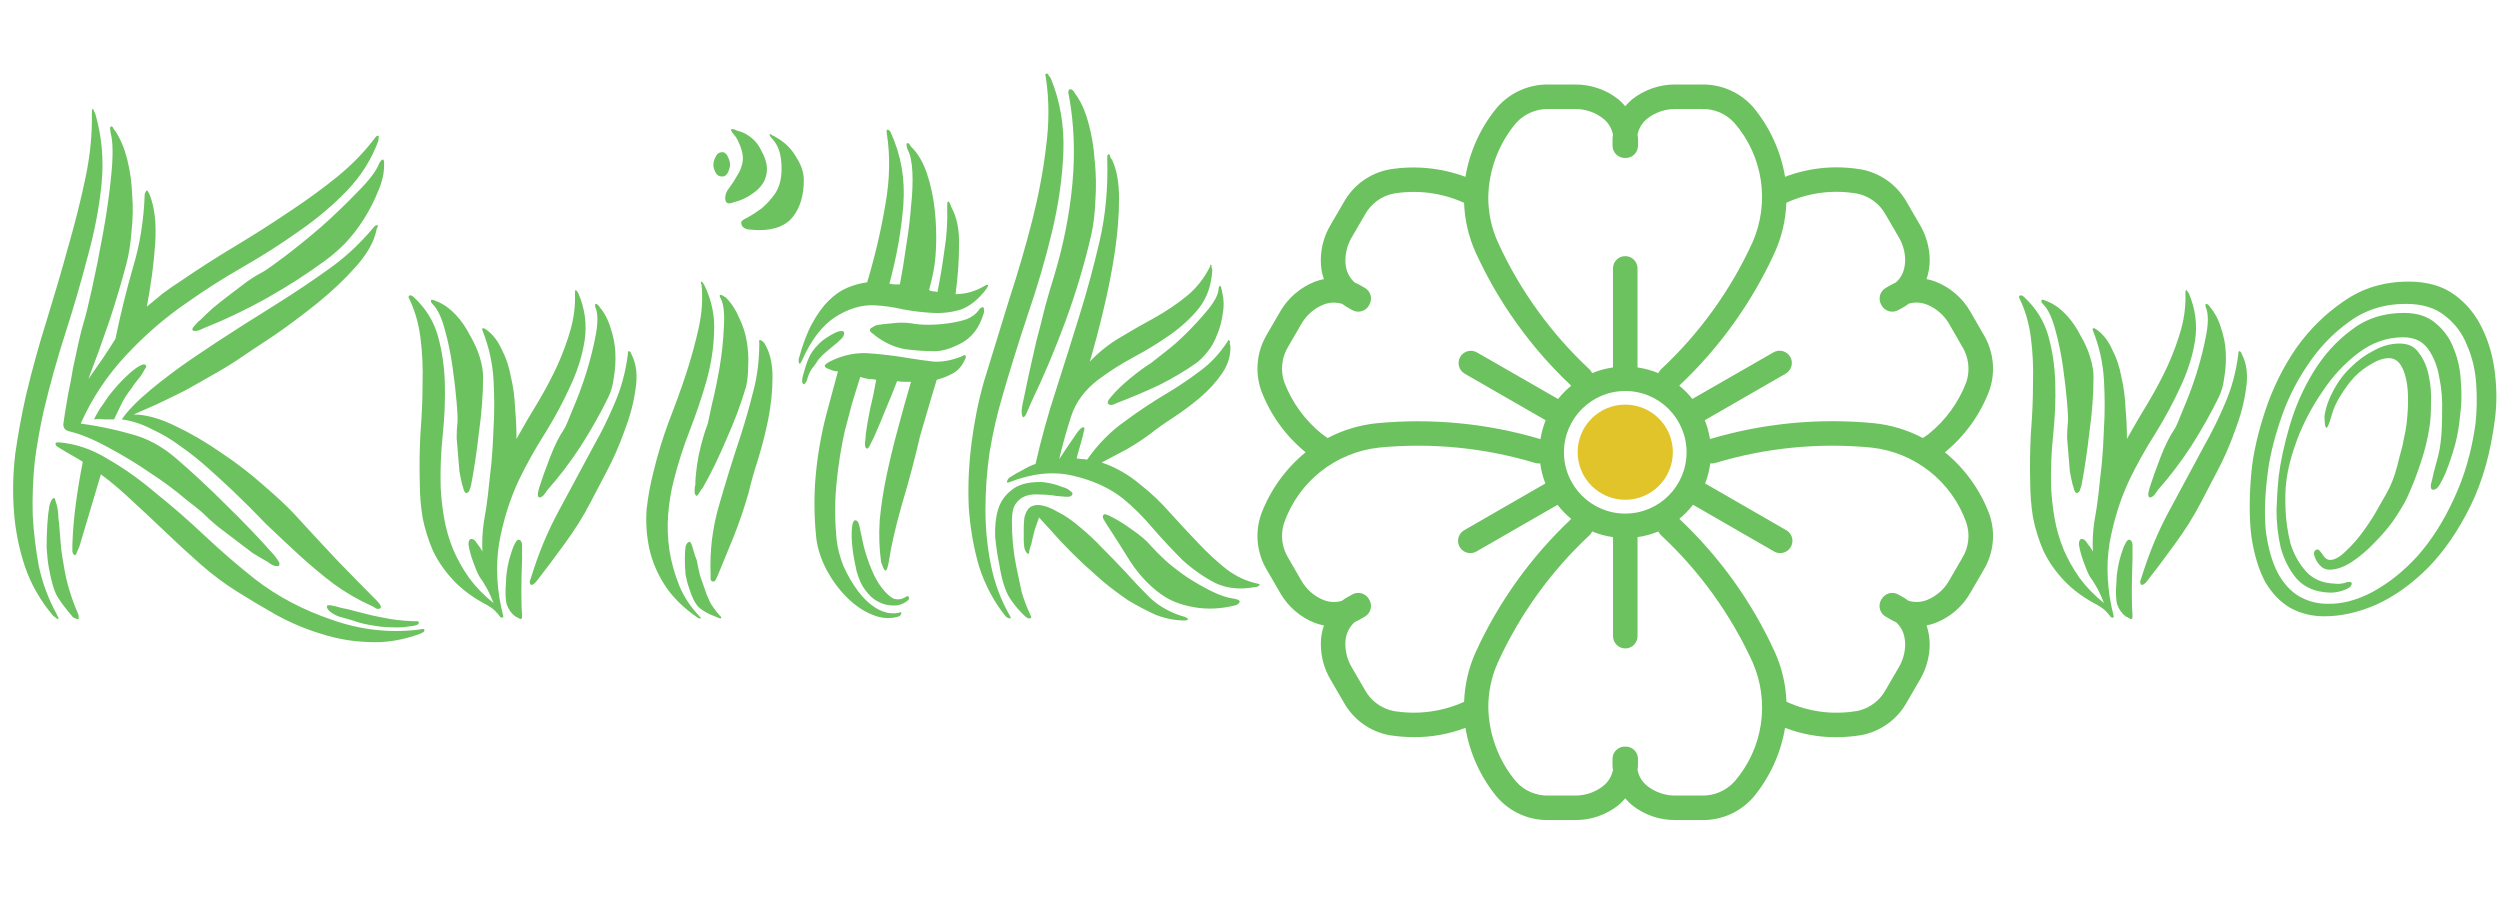 <svg width="503" height="182" viewBox="0 0 503 182" fill="none" xmlns="http://www.w3.org/2000/svg">
<path d="M77.28 33.28C77.28 34.96 76.86 36.733 76.02 38.6C75.273 40.467 74.34 42.287 73.22 44.06C72.1 45.833 70.84 47.467 69.44 48.96C68.04 50.36 66.687 51.527 65.38 52.46C61.833 55.073 57.913 57.593 53.62 60.02C49.42 62.353 45.313 64.313 41.3 65.9C41.113 65.993 40.693 66.18 40.04 66.46C39.387 66.647 38.967 66.647 38.78 66.46C38.593 66.273 38.733 65.947 39.2 65.48C39.667 64.92 40.04 64.547 40.32 64.36C40.973 63.707 41.813 62.913 42.84 61.98C43.96 61.047 45.08 60.16 46.2 59.32C47.413 58.387 48.58 57.5 49.7 56.66C50.913 55.82 51.987 55.167 52.92 54.7C53.573 54.327 55.02 53.3 57.26 51.62C59.593 49.847 62.067 47.84 64.68 45.6C67.293 43.267 69.72 40.933 71.96 38.6C74.293 36.267 75.74 34.353 76.3 32.86C76.673 32.207 76.953 31.973 77.14 32.16C77.233 32.253 77.28 32.44 77.28 32.72C77.28 33 77.28 33.187 77.28 33.28ZM16.24 85.22C19.693 85.687 23.053 86.387 26.32 87.32C29.587 88.16 32.62 89.793 35.42 92.22C38.687 95.02 42.047 98.147 45.5 101.6C48.953 104.96 52.127 108.273 55.02 111.54C55.207 111.727 55.487 112.1 55.86 112.66C56.233 113.127 56.327 113.5 56.14 113.78C56.047 113.967 55.673 113.967 55.02 113.78C54.46 113.5 54.087 113.267 53.9 113.08C53.06 112.613 52.033 112.007 50.82 111.26C49.7 110.42 48.533 109.533 47.32 108.6C46.107 107.667 44.94 106.78 43.82 105.94C42.7 105.007 41.767 104.167 41.02 103.42C40.553 102.953 39.293 101.927 37.24 100.34C35.28 98.66 32.947 96.933 30.24 95.16C27.533 93.293 24.687 91.567 21.7 89.98C18.807 88.393 16.193 87.32 13.86 86.76C13.113 86.573 12.74 86.107 12.74 85.36C12.833 84.613 12.927 83.96 13.02 83.4C13.207 82.28 13.44 80.88 13.72 79.2C14.093 77.52 14.42 75.793 14.7 74.02C15.073 72.247 15.447 70.52 15.82 68.84C16.193 67.16 16.567 65.713 16.94 64.5C17.22 63.66 17.733 61.56 18.48 58.2C19.227 54.84 19.973 51.107 20.72 47C21.467 42.893 22.027 38.927 22.4 35.1C22.773 31.273 22.727 28.473 22.26 26.7C22.073 25.86 22.12 25.44 22.4 25.44C22.587 25.44 22.727 25.58 22.82 25.86C22.913 26.047 23.053 26.233 23.24 26.42C24.267 28.007 25.06 29.92 25.62 32.16C26.18 34.4 26.507 36.78 26.6 39.3C26.787 41.727 26.74 44.153 26.46 46.58C26.273 49.007 25.947 51.107 25.48 52.88C24.453 56.8 23.287 60.72 21.98 64.64C20.673 68.467 19.273 72.34 17.78 76.26C18.807 74.767 19.787 73.367 20.72 72.06C21.653 70.66 22.493 69.353 23.24 68.14L23.38 67.44C24.313 62.96 25.433 58.433 26.74 53.86C28.14 49.287 28.933 44.34 29.12 39.02C29.307 38.553 29.447 38.32 29.54 38.32C29.633 38.32 29.727 38.413 29.82 38.6C29.913 38.787 30.007 38.973 30.1 39.16C31.127 41.68 31.5 44.993 31.22 49.1C30.94 53.113 30.38 57.313 29.54 61.7C30.66 60.767 31.733 59.88 32.76 59.04C33.88 58.2 35.093 57.36 36.4 56.52C39.947 54.093 43.587 51.76 47.32 49.52C51.053 47.28 54.647 44.993 58.1 42.66C61.647 40.327 64.913 37.947 67.9 35.52C70.887 33.093 73.453 30.433 75.6 27.54C75.88 27.26 76.067 27.213 76.16 27.4C76.253 27.4 76.253 27.54 76.16 27.82C76.16 28.007 76.16 28.147 76.16 28.24C74.76 32.067 72.613 35.473 69.72 38.46C66.92 41.353 63.7 44.06 60.06 46.58C56.513 49.1 52.78 51.48 48.86 53.72C44.94 55.96 41.207 58.34 37.66 60.86C33.273 63.847 29.167 67.393 25.34 71.5C21.513 75.607 18.48 80.18 16.24 85.22ZM22.96 84.38C22.493 84.38 21.84 84.38 21 84.38C20.253 84.287 19.553 84.287 18.9 84.38C19.273 83.633 19.693 82.887 20.16 82.14C20.72 81.393 21.233 80.647 21.7 79.9C22.26 79.153 22.913 78.36 23.66 77.52C24.5 76.587 25.293 75.793 26.04 75.14C26.88 74.393 27.58 73.88 28.14 73.6C28.793 73.227 29.213 73.227 29.4 73.6C29.493 73.693 29.4 73.927 29.12 74.3C28.933 74.673 28.653 75.14 28.28 75.7C27.907 76.167 27.533 76.633 27.16 77.1C26.88 77.473 26.693 77.753 26.6 77.94C25.573 79.247 24.827 80.413 24.36 81.44C23.893 82.373 23.427 83.353 22.96 84.38ZM76.58 122.32C76.393 122.507 76.113 122.553 75.74 122.46C75.46 122.273 75.133 122.087 74.76 121.9C72.053 120.687 69.487 119.193 67.06 117.42C64.727 115.647 62.44 113.733 60.2 111.68C57.96 109.627 55.72 107.527 53.48 105.38C51.333 103.14 49.14 100.947 46.9 98.8C45.313 97.307 43.633 95.767 41.86 94.18C40.087 92.593 38.267 91.147 36.4 89.84C34.533 88.44 32.573 87.273 30.52 86.34C28.56 85.313 26.553 84.66 24.5 84.38C25.713 82.607 27.673 80.6 30.38 78.36C33.087 76.12 36.027 73.927 39.2 71.78C42.373 69.633 45.5 67.58 48.58 65.62C51.66 63.66 54.18 62.073 56.14 60.86C59.407 58.807 62.673 56.613 65.94 54.28C69.3 51.947 72.38 49.1 75.18 45.74C75.46 45.367 75.74 45.227 76.02 45.32C76.02 45.507 75.973 45.693 75.88 45.88C75.787 45.973 75.74 46.113 75.74 46.3C75.273 48.633 73.873 51.107 71.54 53.72C69.3 56.24 66.733 58.667 63.84 61C60.947 63.333 58.007 65.527 55.02 67.58C52.033 69.54 49.653 71.127 47.88 72.34C46.2 73.46 44.427 74.533 42.56 75.56C40.787 76.587 38.967 77.613 37.1 78.64C35.233 79.573 33.413 80.46 31.64 81.3C29.96 82.047 28.373 82.747 26.88 83.4C29.307 83.4 32.06 84.147 35.14 85.64C38.313 87.133 41.44 88.953 44.52 91.1C47.6 93.153 50.447 95.347 53.06 97.68C55.673 99.92 57.68 101.787 59.08 103.28C62.067 106.547 65.007 109.72 67.9 112.8C70.887 115.88 73.5 118.54 75.74 120.78C76.487 121.527 76.767 122.04 76.58 122.32ZM19.18 22.92C20.487 27.4 20.907 32.067 20.44 36.92C19.973 41.68 19.04 46.58 17.64 51.62C16.333 56.66 14.84 61.793 13.16 67.02C11.48 72.247 10.033 77.427 8.82 82.56C8.073 85.827 7.467 89.233 7 92.78C6.627 96.327 6.487 99.92 6.58 103.56C6.767 107.107 7.187 110.607 7.84 114.06C8.587 117.42 9.753 120.547 11.34 123.44C11.713 124.187 11.853 124.56 11.76 124.56C11.573 124.56 11.387 124.467 11.2 124.28C11.013 124.093 10.873 124 10.78 124C8.167 120.92 6.253 117.607 5.04 114.06C3.827 110.42 3.08 106.687 2.8 102.86C2.52 99.033 2.613 95.16 3.08 91.24C3.64 87.32 4.34 83.493 5.18 79.76C6.393 74.627 7.793 69.54 9.38 64.5C10.967 59.367 12.413 54.42 13.72 49.66C15.12 44.807 16.287 40.14 17.22 35.66C18.153 31.18 18.573 26.887 18.48 22.78C18.48 22.22 18.527 21.94 18.62 21.94C18.713 21.847 18.807 21.987 18.9 22.36C19.087 22.64 19.18 22.827 19.18 22.92ZM85.4 126.8C85.4 126.987 85.307 127.127 85.12 127.22C84.933 127.313 84.747 127.407 84.56 127.5C81.013 128.807 77.56 129.367 74.2 129.18C70.933 129.087 67.713 128.527 64.54 127.5C61.46 126.567 58.473 125.307 55.58 123.72C52.78 122.133 50.12 120.547 47.6 118.96C45.08 117.373 42.653 115.553 40.32 113.5C37.987 111.447 35.7 109.347 33.46 107.2C31.22 105.053 28.98 102.953 26.74 100.9C24.593 98.847 22.447 97.027 20.3 95.44L15.96 110C15.773 110.467 15.587 110.887 15.4 111.26C15.307 111.633 15.167 111.773 14.98 111.68C14.793 111.587 14.653 111.353 14.56 110.98C14.56 110.513 14.56 110.047 14.56 109.58C14.653 106.873 14.887 104.12 15.26 101.32C15.633 98.52 16.1 95.72 16.66 92.92C16.1 92.547 15.4 92.127 14.56 91.66C13.72 91.193 12.927 90.727 12.18 90.26C11.993 90.167 11.76 90.027 11.48 89.84C11.2 89.56 11.107 89.327 11.2 89.14C11.2 89.047 11.433 89 11.9 89C15.26 89.28 18.527 90.4 21.7 92.36C24.967 94.227 28.187 96.513 31.36 99.22C34.627 101.833 37.893 104.68 41.16 107.76C44.427 110.84 47.833 113.78 51.38 116.58C55.86 120.033 60.993 122.74 66.78 124.7C72.567 126.753 78.447 127.407 84.42 126.66C85.073 126.473 85.4 126.52 85.4 126.8ZM15.68 124.56C15.493 124.56 15.213 124.467 14.84 124.28C14.653 124.187 14.513 124.047 14.42 123.86C13.207 122.46 12.227 121.153 11.48 119.94C10.827 118.727 10.267 116.767 9.8 114.06C9.613 113.033 9.473 111.727 9.38 110.14C9.38 108.553 9.427 107.013 9.52 105.52C9.613 104.027 9.753 102.767 9.94 101.74C10.22 100.713 10.547 100.2 10.92 100.2C11.013 100.2 11.107 100.433 11.2 100.9C11.387 101.367 11.527 101.927 11.62 102.58C11.713 103.14 11.76 103.747 11.76 104.4C11.853 104.96 11.9 105.333 11.9 105.52C12.087 107.573 12.227 109.253 12.32 110.56C12.507 111.867 12.693 113.033 12.88 114.06C13.347 117.047 14.28 120.173 15.68 123.44C15.773 123.627 15.82 123.86 15.82 124.14C15.913 124.42 15.867 124.56 15.68 124.56ZM66.36 121.76C67.013 121.853 67.807 122.04 68.74 122.32C69.767 122.507 70.56 122.693 71.12 122.88C73.547 123.533 75.553 124 77.14 124.28C78.82 124.653 80.78 124.887 83.02 124.98C83.207 124.98 83.44 124.98 83.72 124.98C84.093 124.98 84.28 125.073 84.28 125.26C84.28 125.633 83.813 125.867 82.88 125.96C81.76 126.147 80.78 126.24 79.94 126.24C79.1 126.24 78.027 126.193 76.72 126.1C75.973 126.007 75.087 125.867 74.06 125.68C73.033 125.493 72.007 125.213 70.98 124.84C69.953 124.56 68.973 124.28 68.04 124C67.2 123.627 66.593 123.253 66.22 122.88C65.847 122.507 65.707 122.18 65.8 121.9C65.8 121.807 65.987 121.76 66.36 121.76ZM122.4 79.9C120.814 83.167 118.947 86.48 116.8 89.84C114.654 93.107 112.414 96.047 110.08 98.66C109.987 98.847 109.754 99.173 109.38 99.64C109.007 100.013 108.68 100.153 108.4 100.06C108.214 99.873 108.167 99.547 108.26 99.08C108.354 98.613 108.447 98.24 108.54 97.96C109.007 96.467 109.707 94.507 110.64 92.08C111.574 89.653 112.554 87.693 113.58 86.2C113.86 85.733 114.42 84.427 115.26 82.28C116.194 80.133 117.08 77.753 117.92 75.14C118.76 72.433 119.414 69.82 119.88 67.3C120.347 64.78 120.3 62.913 119.74 61.7C119.74 61.7 119.74 61.56 119.74 61.28V61.14C120.114 61.14 120.394 61.327 120.58 61.7C121.607 62.913 122.354 64.313 122.82 65.9C123.38 67.487 123.707 69.12 123.8 70.8C123.894 72.48 123.8 74.16 123.52 75.84C123.334 77.427 122.96 78.78 122.4 79.9ZM127.02 71.22C128.047 73.18 128.327 75.56 127.86 78.36C127.487 81.067 126.74 83.867 125.62 86.76C124.594 89.653 123.38 92.407 121.98 95.02C120.674 97.54 119.6 99.593 118.76 101.18C117.36 103.887 115.634 106.64 113.58 109.44C111.62 112.147 109.8 114.573 108.12 116.72C107.654 117.373 107.234 117.7 106.86 117.7C106.674 117.513 106.58 117.28 106.58 117C106.674 116.72 106.767 116.44 106.86 116.16C108.354 111.307 110.22 106.827 112.46 102.72C114.7 98.52 117.034 94.18 119.46 89.7C121.047 86.9 122.447 84.053 123.66 81.16C124.967 78.173 125.854 74.907 126.32 71.36C126.32 70.893 126.367 70.66 126.46 70.66C126.74 70.66 126.927 70.847 127.02 71.22ZM97.201 75.84C97.201 79.293 96.921 83.027 96.361 87.04C95.894 91.053 95.38 94.507 94.82 97.4C94.82 97.587 94.727 97.913 94.54 98.38C94.447 98.847 94.214 99.127 93.841 99.22C93.654 99.22 93.467 98.987 93.281 98.52C93.187 98.053 93.094 97.727 93.001 97.54C92.814 96.793 92.627 95.907 92.441 94.88C92.347 93.76 92.254 92.64 92.16 91.52C92.067 90.4 91.974 89.28 91.88 88.16C91.88 87.04 91.927 86.06 92.02 85.22C92.114 84.66 92.067 83.26 91.88 81.02C91.694 78.78 91.414 76.353 91.04 73.74C90.667 71.127 90.154 68.653 89.501 66.32C88.847 63.893 88.054 62.213 87.121 61.28C86.934 61.093 86.794 60.907 86.701 60.72C86.701 60.44 86.747 60.3 86.841 60.3C87.027 60.3 87.214 60.347 87.4 60.44C87.68 60.533 87.914 60.627 88.1 60.72C89.407 61.28 90.621 62.167 91.74 63.38C92.861 64.593 93.794 65.947 94.54 67.44C95.38 68.84 96.034 70.287 96.501 71.78C96.967 73.273 97.201 74.627 97.201 75.84ZM105.04 124C105.04 124.373 104.947 124.56 104.76 124.56C104.667 124.56 104.48 124.467 104.2 124.28C104.014 124.187 103.827 124.093 103.64 124C102.894 123.44 102.334 122.647 101.96 121.62C101.68 120.593 101.634 119.053 101.82 117C101.82 116.16 101.914 115.227 102.1 114.2C102.287 113.173 102.52 112.24 102.8 111.4C103.08 110.467 103.36 109.767 103.64 109.3C103.92 108.74 104.2 108.507 104.48 108.6C104.947 108.787 105.134 109.393 105.04 110.42C105.04 111.353 105.04 112.053 105.04 112.52C104.947 114.947 104.9 117.14 104.9 119.1C104.9 121.06 104.947 122.693 105.04 124ZM97.061 116.86C96.594 116.3 96.174 115.553 95.8 114.62C95.427 113.687 95.1 112.8 94.82 111.96C94.54 111.027 94.354 110.233 94.26 109.58C94.26 108.927 94.4 108.553 94.68 108.46C95.147 108.367 95.567 108.647 95.941 109.3C96.407 109.86 96.781 110.42 97.061 110.98C96.967 109.02 97.061 107.06 97.341 105.1C97.714 103.047 97.994 101.18 98.18 99.5C98.46 97.073 98.694 94.927 98.88 93.06C99.067 91.1 99.207 88.767 99.3 86.06C99.487 83.167 99.487 79.993 99.3 76.54C99.114 73.087 98.367 69.727 97.061 66.46C96.967 66.18 97.014 66.04 97.201 66.04C97.387 66.04 97.527 66.087 97.621 66.18C97.714 66.273 97.854 66.367 98.04 66.46C99.254 67.393 100.234 68.7 100.98 70.38C101.82 71.967 102.427 73.787 102.8 75.84C103.267 77.8 103.547 79.9 103.64 82.14C103.827 84.287 103.92 86.34 103.92 88.3C105.32 85.78 106.767 83.307 108.26 80.88C109.754 78.36 111.06 75.887 112.18 73.46C113.3 70.94 114.187 68.513 114.84 66.18C115.494 63.753 115.774 61.373 115.68 59.04C115.68 58.667 115.727 58.433 115.82 58.34C115.914 58.34 116.1 58.573 116.38 59.04C117.687 62.12 118.107 65.247 117.64 68.42C117.174 71.5 116.194 74.627 114.7 77.8C113.3 80.88 111.62 84.007 109.66 87.18C107.7 90.26 105.974 93.34 104.48 96.42C102.614 100.34 101.26 104.633 100.42 109.3C99.674 113.967 99.954 118.867 101.26 124V124.14C101.167 124.233 101.12 124.28 101.12 124.28C100.934 124.28 100.794 124.233 100.7 124.14C100.607 124.14 100.56 124.093 100.56 124C100.28 123.627 99.954 123.253 99.581 122.88C99.207 122.507 98.694 122.133 98.04 121.76C95.334 120.36 93.094 118.727 91.32 116.86C89.547 114.993 88.147 112.987 87.121 110.84C86.187 108.693 85.487 106.453 85.02 104.12C84.647 101.787 84.46 99.453 84.46 97.12C84.367 93.76 84.414 90.4 84.6 87.04C84.88 83.587 85.02 80.273 85.02 77.1C85.114 73.927 84.974 70.893 84.6 68C84.227 65.013 83.434 62.307 82.221 59.88C82.221 59.693 82.221 59.6 82.221 59.6C82.407 59.413 82.594 59.367 82.781 59.46C82.967 59.553 83.107 59.647 83.201 59.74C85.627 61.98 87.26 64.593 88.1 67.58C88.941 70.567 89.407 73.74 89.501 77.1C89.594 80.46 89.454 83.913 89.081 87.46C88.707 91.007 88.567 94.507 88.66 97.96C88.754 100.013 88.987 102.113 89.361 104.26C89.734 106.407 90.341 108.507 91.18 110.56C92.02 112.52 93.094 114.433 94.4 116.3C95.8 118.167 97.434 119.847 99.3 121.34C98.927 120.407 98.647 119.753 98.46 119.38C98.274 118.913 97.807 118.073 97.061 116.86ZM150.112 77.8C149.085 81.253 147.778 84.753 146.192 88.3C144.698 91.847 143.112 95.113 141.432 98.1C141.245 98.287 141.012 98.613 140.732 99.08C140.452 99.547 140.265 99.78 140.172 99.78C139.892 99.687 139.752 99.36 139.752 98.8C139.752 98.24 139.798 97.867 139.892 97.68C139.892 96.093 140.125 94.04 140.592 91.52C141.152 89 141.758 86.9 142.412 85.22C142.505 84.753 142.785 83.447 143.252 81.3C143.812 79.06 144.325 76.587 144.792 73.88C145.258 71.08 145.538 68.42 145.632 65.9C145.818 63.287 145.632 61.373 145.072 60.16C144.698 59.6 144.698 59.32 145.072 59.32C145.165 59.32 145.492 59.507 146.052 59.88C147.172 61 148.058 62.353 148.712 63.94C149.458 65.433 149.972 67.02 150.252 68.7C150.532 70.38 150.625 72.013 150.532 73.6C150.532 75.187 150.392 76.587 150.112 77.8ZM150.672 98.94C149.832 101.927 148.805 104.96 147.592 108.04C146.378 111.027 145.305 113.64 144.372 115.88C144.185 116.253 144.045 116.533 143.952 116.72C143.858 116.907 143.718 117 143.532 117C143.252 117 143.065 116.86 142.972 116.58C142.972 116.207 142.972 115.88 142.972 115.6C142.785 110.84 143.345 106.22 144.652 101.74C145.958 97.167 147.405 92.5 148.992 87.74C149.925 84.847 150.765 81.907 151.512 78.92C152.352 75.84 152.772 72.527 152.772 68.98C152.678 68.607 152.725 68.42 152.912 68.42C153.098 68.42 153.378 68.607 153.752 68.98C154.872 70.753 155.432 73.04 155.432 75.84C155.432 78.547 155.152 81.347 154.592 84.24C154.032 87.04 153.332 89.793 152.492 92.5C151.652 95.113 151.045 97.26 150.672 98.94ZM140.732 124C141.105 124.373 141.152 124.513 140.872 124.42C140.592 124.42 140.358 124.327 140.172 124.14C137.372 122.18 135.225 120.033 133.732 117.7C132.238 115.367 131.212 112.94 130.652 110.42C130.092 107.807 129.905 105.193 130.092 102.58C130.372 99.967 130.838 97.4 131.492 94.88C132.332 91.427 133.358 88.067 134.572 84.8C135.878 81.44 137.045 78.22 138.072 75.14C139.098 71.967 139.938 68.887 140.592 65.9C141.245 62.913 141.432 60.02 141.152 57.22C141.058 57.127 141.012 57.033 141.012 56.94C141.012 56.753 141.058 56.66 141.152 56.66C141.245 56.66 141.432 56.893 141.712 57.36C143.205 60.44 143.858 63.613 143.672 66.88C143.578 70.053 143.065 73.32 142.132 76.68C141.198 79.947 140.078 83.26 138.772 86.62C137.465 89.98 136.392 93.34 135.552 96.7C134.992 98.847 134.618 101.133 134.432 103.56C134.245 105.987 134.338 108.413 134.712 110.84C135.085 113.173 135.738 115.507 136.672 117.84C137.605 120.08 138.958 122.133 140.732 124ZM141.852 118.68C142.225 119.8 142.645 120.78 143.112 121.62C143.672 122.46 144.278 123.253 144.932 124C145.025 124 145.072 124.047 145.072 124.14C145.165 124.327 145.165 124.42 145.072 124.42C144.792 124.42 144.372 124.28 143.812 124C142.505 123.533 141.432 122.927 140.592 122.18C139.845 121.433 139.192 120.127 138.632 118.26C138.352 117.513 138.118 116.627 137.932 115.6C137.838 114.48 137.792 113.453 137.792 112.52C137.792 111.493 137.838 110.653 137.932 110C138.118 109.347 138.398 109.02 138.772 109.02C138.958 109.02 139.192 109.533 139.472 110.56C139.752 111.587 139.985 112.287 140.172 112.66C140.358 113.687 140.592 114.76 140.872 115.88C141.245 117 141.572 117.933 141.852 118.68ZM152.772 46.3C155.945 46.3 158.232 45.367 159.632 43.5C161.032 41.633 161.732 39.207 161.732 36.22C161.732 34.727 161.218 33.187 160.192 31.6C159.258 29.92 157.858 28.567 155.992 27.54C155.898 27.447 155.712 27.353 155.432 27.26C155.245 27.073 155.058 26.98 154.872 26.98C154.778 27.073 154.872 27.307 155.152 27.68C155.432 27.96 155.665 28.24 155.852 28.52C156.785 29.733 157.252 31.553 157.252 33.98C157.252 35.94 156.832 37.573 155.992 38.88C155.152 40.093 154.218 41.12 153.192 41.96C152.165 42.707 151.232 43.313 150.392 43.78C149.552 44.153 149.132 44.48 149.132 44.76C149.132 45.507 149.598 45.973 150.532 46.16C151.558 46.253 152.305 46.3 152.772 46.3ZM147.592 40.7C149.178 40.327 150.672 39.58 152.072 38.46C153.565 37.247 154.312 35.753 154.312 33.98C154.312 32.86 153.892 31.553 153.052 30.06C152.305 28.567 151.138 27.447 149.552 26.7C149.365 26.607 148.945 26.467 148.292 26.28C147.732 26 147.358 25.907 147.172 26C146.985 26.093 147.125 26.42 147.592 26.98C148.058 27.54 148.385 28.053 148.572 28.52C149.318 30.107 149.598 31.46 149.412 32.58C149.225 33.607 148.852 34.54 148.292 35.38C147.825 36.22 147.312 37.013 146.752 37.76C146.192 38.413 145.912 39.113 145.912 39.86C145.912 40.887 146.472 41.167 147.592 40.7ZM143.532 33.14C143.532 33.607 143.672 34.12 143.952 34.68C144.232 35.24 144.698 35.52 145.352 35.52C145.818 35.52 146.192 35.24 146.472 34.68C146.752 34.027 146.892 33.513 146.892 33.14C146.892 32.673 146.752 32.16 146.472 31.6C146.192 30.947 145.818 30.62 145.352 30.62C144.698 30.62 144.232 30.947 143.952 31.6C143.672 32.16 143.532 32.673 143.532 33.14ZM197.856 61.84C197.949 61.933 197.996 62.167 197.996 62.54C197.996 62.82 197.949 63.053 197.856 63.24C197.016 65.947 195.569 67.86 193.516 68.98C191.463 70.1 189.643 70.66 188.056 70.66C186.096 70.66 184.089 70.52 182.036 70.24C179.983 69.867 178.023 68.98 176.156 67.58C175.969 67.393 175.736 67.207 175.456 67.02C175.176 66.833 175.036 66.647 175.036 66.46C175.036 66.18 175.176 65.993 175.456 65.9C175.736 65.713 175.969 65.573 176.156 65.48C176.996 65.293 178.069 65.153 179.376 65.06C180.776 64.873 182.129 64.873 183.436 65.06C184.369 65.247 185.489 65.34 186.796 65.34C188.103 65.34 189.409 65.247 190.716 65.06C192.116 64.873 193.376 64.593 194.496 64.22C195.616 63.753 196.456 63.1 197.016 62.26C197.296 61.887 197.576 61.747 197.856 61.84ZM198.836 57.5L198.416 58.2C196.829 60.253 195.149 61.607 193.376 62.26C191.603 62.82 189.736 63.053 187.776 62.96C185.816 62.867 183.809 62.633 181.756 62.26C179.796 61.793 177.836 61.513 175.876 61.42C173.263 61.327 170.649 62.12 168.036 63.8C165.423 65.48 163.183 68.42 161.316 72.62C161.036 73.18 160.849 73.32 160.756 73.04C160.663 72.667 160.663 72.34 160.756 72.06C161.503 69.26 162.389 66.927 163.416 65.06C164.443 63.193 165.516 61.7 166.636 60.58C167.849 59.367 169.109 58.48 170.416 57.92C171.723 57.36 173.076 56.987 174.476 56.8C176.063 51.48 177.276 46.3 178.116 41.26C179.049 36.127 179.143 31.273 178.396 26.7C178.396 26.327 178.396 26.14 178.396 26.14C178.583 26.047 178.769 26.093 178.956 26.28C179.143 26.467 179.236 26.607 179.236 26.7C181.289 31.18 182.129 35.987 181.756 41.12C181.383 46.16 180.449 51.48 178.956 57.08C179.423 57.173 179.796 57.22 180.076 57.22C180.356 57.22 180.683 57.22 181.056 57.22C181.523 54.793 181.943 52.227 182.316 49.52C182.783 46.72 183.109 44.06 183.296 41.54C183.576 39.02 183.669 36.733 183.576 34.68C183.483 32.627 183.156 31.087 182.596 30.06C182.316 29.22 182.316 28.8 182.596 28.8C182.783 28.8 182.923 28.893 183.016 29.08C183.109 29.267 183.249 29.453 183.436 29.64C184.743 30.947 185.769 32.72 186.516 34.96C187.263 37.2 187.776 39.58 188.056 42.1C188.336 44.62 188.429 47.14 188.336 49.66C188.243 52.087 187.963 54.233 187.496 56.1L186.936 58.34C187.216 58.527 187.496 58.62 187.776 58.62C188.056 58.62 188.336 58.667 188.616 58.76C189.176 55.96 189.643 53.16 190.016 50.36C190.483 47.56 190.669 44.62 190.576 41.54C190.576 40.887 190.623 40.56 190.716 40.56C190.903 40.56 191.043 40.7 191.136 40.98C191.229 41.26 191.323 41.493 191.416 41.68C192.536 43.733 193.049 46.3 192.956 49.38C192.956 52.46 192.723 55.727 192.256 59.18C194.309 59.18 196.269 58.62 198.136 57.5C198.603 57.22 198.836 57.22 198.836 57.5ZM169.856 67.02C169.856 67.487 169.576 67.953 169.016 68.42C168.549 68.887 168.176 69.213 167.896 69.4C167.429 69.773 166.869 70.24 166.216 70.8C165.656 71.267 165.143 71.78 164.676 72.34C164.209 73.087 163.743 73.74 163.276 74.3C162.903 74.86 162.576 75.653 162.296 76.68C162.203 76.867 162.063 77.053 161.876 77.24C161.783 77.333 161.689 77.333 161.596 77.24C161.316 76.96 161.316 76.353 161.596 75.42C161.969 74.02 162.343 72.9 162.716 72.06C163.089 71.127 163.789 70.147 164.816 69.12C165.189 68.747 165.656 68.373 166.216 68C166.776 67.627 167.336 67.3 167.896 67.02C168.456 66.74 168.923 66.6 169.296 66.6C169.669 66.6 169.856 66.74 169.856 67.02ZM180.776 123.3C181.243 123.113 181.429 123.16 181.336 123.44C181.243 123.72 181.103 123.907 180.916 124C179.236 124.56 177.463 124.467 175.596 123.72C173.729 122.973 172.003 121.807 170.416 120.22C168.829 118.633 167.476 116.813 166.356 114.76C165.236 112.613 164.536 110.513 164.256 108.46C163.789 104.073 163.743 99.827 164.116 95.72C164.489 91.613 165.189 87.553 166.216 83.54L168.596 74.72C168.036 74.72 167.476 74.58 166.916 74.3C166.263 74.113 165.936 73.88 165.936 73.6C165.936 73.413 166.263 73.133 166.916 72.76C169.529 71.453 172.143 70.893 174.756 71.08C177.463 71.267 180.169 71.593 182.876 72.06C184.556 72.34 186.236 72.573 187.916 72.76C189.689 72.853 191.603 72.48 193.656 71.64C193.843 71.453 194.029 71.407 194.216 71.5C194.403 71.687 194.356 72.013 194.076 72.48C193.516 73.693 192.723 74.58 191.696 75.14C190.669 75.7 189.596 76.12 188.476 76.4C187.729 78.827 187.076 81.02 186.516 82.98C185.956 84.847 185.489 86.433 185.116 87.74C184.089 92.22 182.876 96.793 181.476 101.46C180.169 106.033 179.283 109.907 178.816 113.08C178.629 114.107 178.443 114.667 178.256 114.76C178.069 114.853 177.883 114.667 177.696 114.2C177.509 113.733 177.369 113.36 177.276 113.08C176.903 110.373 176.809 107.573 176.996 104.68C177.276 101.693 177.743 98.66 178.396 95.58C179.049 92.5 179.796 89.42 180.636 86.34C181.476 83.167 182.363 79.993 183.296 76.82C182.829 76.82 182.363 76.82 181.896 76.82C181.429 76.82 180.963 76.773 180.496 76.68C179.749 78.64 178.956 80.6 178.116 82.56C177.369 84.427 176.623 86.2 175.876 87.88C175.783 88.067 175.549 88.533 175.176 89.28C174.896 89.933 174.663 90.26 174.476 90.26C174.103 90.167 173.963 89.747 174.056 89C174.149 88.16 174.196 87.6 174.196 87.32C174.383 85.92 174.663 84.287 175.036 82.42C175.503 80.553 175.923 78.547 176.296 76.4C175.829 76.307 175.316 76.26 174.756 76.26C174.196 76.167 173.636 76.027 173.076 75.84C172.516 77.707 171.956 79.527 171.396 81.3C170.929 83.073 170.463 84.847 169.996 86.62C169.249 89.887 168.689 93.387 168.316 97.12C167.943 100.76 167.943 104.54 168.316 108.46C168.503 110.233 168.969 112.053 169.716 113.92C170.556 115.787 171.536 117.467 172.656 118.96C173.776 120.453 175.036 121.62 176.436 122.46C177.929 123.3 179.376 123.58 180.776 123.3ZM182.036 120.22C182.503 119.847 182.783 119.847 182.876 120.22C182.969 120.5 182.783 120.78 182.316 121.06C181.943 121.34 181.429 121.573 180.776 121.76C180.216 121.853 179.563 121.853 178.816 121.76C178.069 121.667 177.276 121.387 176.436 120.92C175.596 120.453 174.803 119.707 174.056 118.68C173.403 117.84 172.843 116.627 172.376 115.04C172.003 113.453 171.723 111.913 171.536 110.42C171.349 108.833 171.303 107.48 171.396 106.36C171.489 105.24 171.723 104.68 172.096 104.68C172.563 104.68 172.889 105.333 173.076 106.64C173.356 107.947 173.589 109.02 173.776 109.86C174.149 111.353 174.663 112.893 175.316 114.48C175.969 116.067 176.669 117.327 177.416 118.26C178.349 119.473 179.189 120.22 179.936 120.5C180.683 120.687 181.383 120.593 182.036 120.22ZM245.873 58.62C246.246 60.113 246.293 61.607 246.013 63.1C245.826 64.593 245.453 65.993 244.893 67.3C244.426 68.607 243.773 69.773 242.933 70.8C242.186 71.733 241.439 72.48 240.693 73.04C238.453 74.627 235.933 76.12 233.133 77.52C230.333 78.827 227.579 79.993 224.873 81.02C224.686 81.113 224.359 81.253 223.893 81.44C223.426 81.533 223.099 81.44 222.913 81.16C222.819 81.067 222.866 80.833 223.053 80.46C223.333 80.087 223.519 79.853 223.613 79.76C224.546 78.64 225.806 77.427 227.393 76.12C228.979 74.813 230.379 73.787 231.593 73.04C231.966 72.76 232.853 72.06 234.253 70.94C235.746 69.82 237.239 68.513 238.733 67.02C240.319 65.433 241.766 63.847 243.073 62.26C244.379 60.673 245.079 59.32 245.173 58.2C245.173 58.013 245.173 57.92 245.173 57.92C245.266 57.827 245.313 57.733 245.313 57.64C245.313 57.547 245.359 57.5 245.453 57.5C245.639 57.593 245.733 57.78 245.733 58.06C245.826 58.247 245.873 58.433 245.873 58.62ZM219.553 47.28C218.246 52.973 216.519 58.76 214.373 64.64C212.226 70.427 209.939 75.84 207.513 80.88C207.326 81.347 207.046 82 206.673 82.84C206.393 83.587 206.113 83.96 205.833 83.96C205.646 83.773 205.553 83.307 205.553 82.56C205.646 81.72 205.739 81.16 205.833 80.88C206.113 79.48 206.486 77.707 206.953 75.56C207.419 73.413 207.933 71.127 208.493 68.7C209.146 66.273 209.753 63.893 210.313 61.56C210.966 59.227 211.573 57.173 212.133 55.4C213.999 49.147 215.213 42.987 215.773 36.92C216.333 30.76 216.099 24.88 215.073 19.28C214.979 18.907 214.933 18.627 214.933 18.44C215.026 18.253 215.073 18.113 215.073 18.02C215.539 17.833 215.959 18.113 216.333 18.86C217.453 20.353 218.339 22.313 218.993 24.74C219.646 27.073 220.066 29.593 220.253 32.3C220.533 34.913 220.579 37.573 220.393 40.28C220.299 42.893 220.019 45.227 219.553 47.28ZM211.433 15.78C213.299 20.353 214.139 25.253 213.953 30.48C213.766 35.613 213.019 40.933 211.713 46.44C210.406 51.947 208.773 57.547 206.813 63.24C204.946 68.84 203.219 74.393 201.633 79.9C200.606 83.353 199.766 87.04 199.113 90.96C198.553 94.787 198.273 98.66 198.273 102.58C198.273 106.407 198.646 110.14 199.393 113.78C200.139 117.42 201.399 120.78 203.173 123.86C203.453 124.327 203.406 124.513 203.033 124.42C202.753 124.327 202.519 124.187 202.333 124C199.999 121.107 198.226 117.793 197.013 114.06C195.893 110.233 195.193 106.22 194.913 102.02C194.726 97.82 194.913 93.527 195.473 89.14C196.033 84.753 196.873 80.6 197.993 76.68C199.673 71.173 201.353 65.713 203.033 60.3C204.806 54.887 206.346 49.613 207.653 44.48C208.959 39.347 209.893 34.4 210.453 29.64C211.106 24.787 211.106 20.167 210.453 15.78C210.453 15.593 210.406 15.407 210.313 15.22C210.313 14.94 210.406 14.8 210.593 14.8C210.779 14.8 210.919 14.94 211.013 15.22C211.199 15.407 211.339 15.593 211.433 15.78ZM248.533 120.5C249.279 120.687 249.559 120.92 249.373 121.2C249.186 121.48 248.953 121.667 248.673 121.76C245.779 122.507 242.979 122.647 240.273 122.18C237.566 121.713 235.326 120.827 233.553 119.52C231.219 117.84 229.166 115.647 227.393 112.94C225.713 110.233 224.079 107.667 222.493 105.24C222.399 105.053 222.259 104.82 222.073 104.54C221.886 104.167 221.839 103.887 221.933 103.7C222.119 103.42 222.353 103.373 222.633 103.56C223.006 103.653 223.239 103.747 223.333 103.84C224.546 104.4 225.993 105.287 227.673 106.5C229.446 107.713 230.753 108.833 231.593 109.86C232.339 110.7 233.366 111.727 234.673 112.94C235.979 114.06 237.379 115.133 238.873 116.16C240.459 117.187 242.093 118.12 243.773 118.96C245.453 119.8 247.039 120.313 248.533 120.5ZM253.013 117.42C253.479 117.513 253.573 117.653 253.293 117.84C253.106 118.027 252.826 118.12 252.453 118.12C249.466 118.68 246.806 118.4 244.473 117.28C242.139 116.067 239.946 114.527 237.893 112.66C235.933 110.7 233.973 108.6 232.013 106.36C230.146 104.12 228.139 102.113 225.993 100.34C223.286 98.193 219.926 96.653 215.913 95.72C211.993 94.787 207.746 95.207 203.173 96.98C202.706 97.167 202.519 97.12 202.613 96.84C202.706 96.56 202.846 96.327 203.033 96.14C203.873 95.58 204.759 95.067 205.693 94.6C206.626 94.04 207.513 93.62 208.353 93.34C209.473 88.393 210.826 83.493 212.413 78.64C213.999 73.693 215.586 68.653 217.173 63.52C218.666 58.76 220.019 53.767 221.233 48.54C222.446 43.313 222.959 37.76 222.773 31.88C222.773 31.32 222.866 31.04 223.053 31.04C223.239 31.04 223.333 31.18 223.333 31.46C223.426 31.74 223.566 31.973 223.753 32.16C224.686 34.12 225.153 36.733 225.153 40C225.153 43.267 224.873 46.813 224.313 50.64C223.753 54.373 223.006 58.2 222.073 62.12C221.139 66.04 220.206 69.587 219.273 72.76C221.139 70.8 223.193 69.167 225.433 67.86C227.766 66.46 230.053 65.153 232.293 63.94C234.626 62.633 236.773 61.187 238.733 59.6C240.693 58.013 242.279 56.007 243.493 53.58C243.493 53.487 243.493 53.393 243.493 53.3C243.586 53.207 243.679 53.253 243.773 53.44C243.773 53.533 243.773 53.673 243.773 53.86C243.866 54.047 243.913 54.233 243.913 54.42C243.726 57.407 242.839 59.927 241.253 61.98C239.666 63.94 237.753 65.713 235.513 67.3C233.273 68.887 230.846 70.38 228.233 71.78C225.619 73.18 223.193 74.72 220.953 76.4C218.246 78.453 216.426 80.927 215.493 83.82C214.559 86.713 213.766 89.56 213.113 92.36C213.579 91.707 214.046 91.007 214.513 90.26C215.073 89.42 215.586 88.673 216.053 88.02C216.519 87.273 216.939 86.713 217.313 86.34C217.686 85.967 217.966 85.873 218.153 86.06C218.246 86.153 218.199 86.48 218.013 87.04C217.919 87.507 217.779 88.067 217.593 88.72C217.406 89.373 217.219 90.027 217.033 90.68C216.846 91.333 216.706 91.847 216.613 92.22C217.079 92.313 217.453 92.36 217.733 92.36C218.106 92.36 218.433 92.407 218.713 92.5C220.859 89.42 223.379 86.853 226.273 84.8C229.166 82.653 232.199 80.647 235.373 78.78C237.519 77.473 239.573 76.073 241.533 74.58C243.586 73.087 245.406 71.127 246.993 68.7C247.086 68.42 247.226 68.373 247.413 68.56C247.506 68.653 247.506 68.793 247.413 68.98C247.413 69.073 247.459 69.26 247.553 69.54C247.646 71.5 247.086 73.367 245.873 75.14C244.659 76.913 243.166 78.547 241.393 80.04C239.619 81.533 237.799 82.887 235.933 84.1C234.066 85.313 232.619 86.34 231.593 87.18C230.099 88.3 228.466 89.373 226.693 90.4C224.919 91.333 223.239 92.22 221.653 93.06C224.453 93.993 227.066 95.487 229.493 97.54C231.639 99.22 233.646 101.133 235.513 103.28C237.379 105.333 239.246 107.34 241.113 109.3C242.979 111.26 244.846 112.987 246.713 114.48C248.673 115.973 250.773 116.953 253.013 117.42ZM209.053 104.12C208.866 104.68 208.586 105.473 208.213 106.5C207.933 107.527 207.699 108.507 207.513 109.44C207.326 109.907 207.186 110.373 207.093 110.84C207.093 111.307 206.999 111.493 206.813 111.4C206.533 111.307 206.299 110.933 206.113 110.28C206.019 109.627 205.973 109.067 205.973 108.6C205.973 107.947 205.973 107.2 205.973 106.36C205.973 105.52 206.019 104.773 206.113 104.12C206.299 103.373 206.579 102.767 206.953 102.3C207.419 101.833 208.073 101.6 208.913 101.6C210.126 101.693 211.433 102.16 212.833 103C214.326 103.747 215.819 104.773 217.313 106.08C218.806 107.293 220.299 108.693 221.793 110.28C223.286 111.773 224.779 113.313 226.273 114.9C227.859 116.673 229.586 118.493 231.453 120.36C233.413 122.133 235.746 123.393 238.453 124.14C238.826 124.327 239.013 124.467 239.013 124.56C239.013 124.747 238.779 124.84 238.313 124.84C236.446 124.84 234.533 124.467 232.573 123.72C230.706 122.88 228.839 121.9 226.973 120.78C225.199 119.567 223.519 118.307 221.933 117C220.439 115.693 219.133 114.527 218.013 113.5C216.426 112.007 214.839 110.42 213.253 108.74C211.759 107.06 210.359 105.52 209.053 104.12ZM207.373 123.86C207.559 124.14 207.513 124.327 207.233 124.42C207.046 124.513 206.719 124.373 206.253 124C205.133 122.973 204.106 121.76 203.173 120.36C202.239 118.867 201.539 116.627 201.073 113.64C200.699 111.867 200.419 110 200.233 108.04C200.139 105.987 200.326 104.167 200.793 102.58C201.259 100.993 202.146 99.687 203.453 98.66C204.759 97.54 206.673 96.98 209.193 96.98C209.846 96.98 210.593 97.073 211.433 97.26C212.273 97.447 213.019 97.68 213.673 97.96C214.419 98.147 214.979 98.427 215.353 98.8C215.819 99.08 215.913 99.36 215.633 99.64C215.539 99.92 215.026 100.013 214.093 99.92C213.253 99.827 212.739 99.78 212.553 99.78C211.433 99.593 210.313 99.5 209.193 99.5C208.166 99.407 207.233 99.5 206.393 99.78C205.553 100.06 204.853 100.62 204.293 101.46C203.826 102.207 203.593 103.327 203.593 104.82C203.593 107.993 203.873 110.98 204.433 113.78C204.806 115.647 205.179 117.42 205.553 119.1C206.019 120.687 206.626 122.273 207.373 123.86Z" fill="#6CC25E"/>
<path d="M446.42 79.9C444.833 83.167 442.967 86.48 440.82 89.84C438.673 93.107 436.433 96.047 434.1 98.66C434.007 98.847 433.773 99.173 433.4 99.64C433.027 100.013 432.7 100.153 432.42 100.06C432.233 99.873 432.187 99.547 432.28 99.08C432.373 98.613 432.467 98.24 432.56 97.96C433.027 96.467 433.727 94.507 434.66 92.08C435.593 89.653 436.573 87.693 437.6 86.2C437.88 85.733 438.44 84.427 439.28 82.28C440.213 80.133 441.1 77.753 441.94 75.14C442.78 72.433 443.433 69.82 443.9 67.3C444.367 64.78 444.32 62.913 443.76 61.7C443.76 61.7 443.76 61.56 443.76 61.28V61.14C444.133 61.14 444.413 61.327 444.6 61.7C445.627 62.913 446.373 64.313 446.84 65.9C447.4 67.487 447.727 69.12 447.82 70.8C447.913 72.48 447.82 74.16 447.54 75.84C447.353 77.427 446.98 78.78 446.42 79.9ZM451.04 71.22C452.067 73.18 452.347 75.56 451.88 78.36C451.507 81.067 450.76 83.867 449.64 86.76C448.613 89.653 447.4 92.407 446 95.02C444.693 97.54 443.62 99.593 442.78 101.18C441.38 103.887 439.653 106.64 437.6 109.44C435.64 112.147 433.82 114.573 432.14 116.72C431.673 117.373 431.253 117.7 430.88 117.7C430.693 117.513 430.6 117.28 430.6 117C430.693 116.72 430.787 116.44 430.88 116.16C432.373 111.307 434.24 106.827 436.48 102.72C438.72 98.52 441.053 94.18 443.48 89.7C445.067 86.9 446.467 84.053 447.68 81.16C448.987 78.173 449.873 74.907 450.34 71.36C450.34 70.893 450.387 70.66 450.48 70.66C450.76 70.66 450.947 70.847 451.04 71.22ZM421.22 75.84C421.22 79.293 420.94 83.027 420.38 87.04C419.913 91.053 419.4 94.507 418.84 97.4C418.84 97.587 418.747 97.913 418.56 98.38C418.467 98.847 418.233 99.127 417.86 99.22C417.673 99.22 417.487 98.987 417.3 98.52C417.207 98.053 417.113 97.727 417.02 97.54C416.833 96.793 416.647 95.907 416.46 94.88C416.367 93.76 416.273 92.64 416.18 91.52C416.087 90.4 415.993 89.28 415.9 88.16C415.9 87.04 415.947 86.06 416.04 85.22C416.133 84.66 416.087 83.26 415.9 81.02C415.713 78.78 415.433 76.353 415.06 73.74C414.687 71.127 414.173 68.653 413.52 66.32C412.867 63.893 412.073 62.213 411.14 61.28C410.953 61.093 410.813 60.907 410.72 60.72C410.72 60.44 410.767 60.3 410.86 60.3C411.047 60.3 411.233 60.347 411.42 60.44C411.7 60.533 411.933 60.627 412.12 60.72C413.427 61.28 414.64 62.167 415.76 63.38C416.88 64.593 417.813 65.947 418.56 67.44C419.4 68.84 420.053 70.287 420.52 71.78C420.987 73.273 421.22 74.627 421.22 75.84ZM429.06 124C429.06 124.373 428.967 124.56 428.78 124.56C428.687 124.56 428.5 124.467 428.22 124.28C428.033 124.187 427.847 124.093 427.66 124C426.913 123.44 426.353 122.647 425.98 121.62C425.7 120.593 425.653 119.053 425.84 117C425.84 116.16 425.933 115.227 426.12 114.2C426.307 113.173 426.54 112.24 426.82 111.4C427.1 110.467 427.38 109.767 427.66 109.3C427.94 108.74 428.22 108.507 428.5 108.6C428.967 108.787 429.153 109.393 429.06 110.42C429.06 111.353 429.06 112.053 429.06 112.52C428.967 114.947 428.92 117.14 428.92 119.1C428.92 121.06 428.967 122.693 429.06 124ZM421.08 116.86C420.613 116.3 420.193 115.553 419.82 114.62C419.447 113.687 419.12 112.8 418.84 111.96C418.56 111.027 418.373 110.233 418.28 109.58C418.28 108.927 418.42 108.553 418.7 108.46C419.167 108.367 419.587 108.647 419.96 109.3C420.427 109.86 420.8 110.42 421.08 110.98C420.987 109.02 421.08 107.06 421.36 105.1C421.733 103.047 422.013 101.18 422.2 99.5C422.48 97.073 422.713 94.927 422.9 93.06C423.087 91.1 423.227 88.767 423.32 86.06C423.507 83.167 423.507 79.993 423.32 76.54C423.133 73.087 422.387 69.727 421.08 66.46C420.987 66.18 421.033 66.04 421.22 66.04C421.407 66.04 421.547 66.087 421.64 66.18C421.733 66.273 421.873 66.367 422.06 66.46C423.273 67.393 424.253 68.7 425 70.38C425.84 71.967 426.447 73.787 426.82 75.84C427.287 77.8 427.567 79.9 427.66 82.14C427.847 84.287 427.94 86.34 427.94 88.3C429.34 85.78 430.787 83.307 432.28 80.88C433.773 78.36 435.08 75.887 436.2 73.46C437.32 70.94 438.207 68.513 438.86 66.18C439.513 63.753 439.793 61.373 439.7 59.04C439.7 58.667 439.747 58.433 439.84 58.34C439.933 58.34 440.12 58.573 440.4 59.04C441.707 62.12 442.127 65.247 441.66 68.42C441.193 71.5 440.213 74.627 438.72 77.8C437.32 80.88 435.64 84.007 433.68 87.18C431.72 90.26 429.993 93.34 428.5 96.42C426.633 100.34 425.28 104.633 424.44 109.3C423.693 113.967 423.973 118.867 425.28 124V124.14C425.187 124.233 425.14 124.28 425.14 124.28C424.953 124.28 424.813 124.233 424.72 124.14C424.627 124.14 424.58 124.093 424.58 124C424.3 123.627 423.973 123.253 423.6 122.88C423.227 122.507 422.713 122.133 422.06 121.76C419.353 120.36 417.113 118.727 415.34 116.86C413.567 114.993 412.167 112.987 411.14 110.84C410.207 108.693 409.507 106.453 409.04 104.12C408.667 101.787 408.48 99.453 408.48 97.12C408.387 93.76 408.433 90.4 408.62 87.04C408.9 83.587 409.04 80.273 409.04 77.1C409.133 73.927 408.993 70.893 408.62 68C408.247 65.013 407.453 62.307 406.24 59.88C406.24 59.693 406.24 59.6 406.24 59.6C406.427 59.413 406.613 59.367 406.8 59.46C406.987 59.553 407.127 59.647 407.22 59.74C409.647 61.98 411.28 64.593 412.12 67.58C412.96 70.567 413.427 73.74 413.52 77.1C413.613 80.46 413.473 83.913 413.1 87.46C412.727 91.007 412.587 94.507 412.68 97.96C412.773 100.013 413.007 102.113 413.38 104.26C413.753 106.407 414.36 108.507 415.2 110.56C416.04 112.52 417.113 114.433 418.42 116.3C419.82 118.167 421.453 119.847 423.32 121.34C422.947 120.407 422.667 119.753 422.48 119.38C422.293 118.913 421.827 118.073 421.08 116.86ZM498.071 85.22C498.351 82.7 498.398 80.04 498.211 77.24C498.025 74.44 497.418 71.873 496.391 69.54C495.458 67.113 493.965 65.107 491.911 63.52C489.951 61.933 487.338 61.14 484.071 61.14C479.685 61.14 475.858 62.353 472.591 64.78C469.325 67.113 466.525 70.053 464.191 73.6C461.858 77.053 460.038 80.787 458.731 84.8C457.425 88.72 456.585 92.313 456.211 95.58C455.651 100.06 455.558 103.933 455.931 107.2C456.398 110.467 457.191 113.173 458.311 115.32C459.431 117.373 460.831 118.913 462.511 119.94C464.285 120.967 466.198 121.48 468.251 121.48C471.145 121.573 474.178 120.78 477.351 119.1C480.618 117.327 483.651 114.9 486.451 111.82C489.251 108.647 491.678 104.82 493.731 100.34C495.878 95.767 497.325 90.727 498.071 85.22ZM452.991 94.88C453.365 91.147 454.298 87.04 455.791 82.56C457.285 78.08 459.338 73.927 461.951 70.1C464.658 66.273 467.878 63.1 471.611 60.58C475.345 57.967 479.685 56.66 484.631 56.66C488.365 56.66 491.445 57.547 493.871 59.32C496.298 61.093 498.165 63.38 499.471 66.18C500.778 68.887 501.618 71.873 501.991 75.14C502.365 78.313 502.365 81.347 501.991 84.24C501.151 90.96 499.518 96.793 497.091 101.74C494.665 106.687 491.818 110.84 488.551 114.2C485.285 117.467 481.831 119.94 478.191 121.62C474.551 123.207 471.051 124 467.691 124C465.171 124 462.885 123.44 460.831 122.32C458.871 121.2 457.191 119.473 455.791 117.14C454.485 114.713 453.551 111.68 452.991 108.04C452.525 104.307 452.525 99.92 452.991 94.88ZM468.671 114.62C468.205 114.62 467.738 114.48 467.271 114.2C466.805 113.827 466.431 113.407 466.151 112.94C465.871 112.473 465.685 112.007 465.591 111.54C465.498 111.073 465.685 110.747 466.151 110.56C466.431 110.467 466.805 110.793 467.271 111.54C467.738 112.287 468.251 112.66 468.811 112.66C469.745 112.66 470.818 112.053 472.031 110.84C473.338 109.627 474.551 108.227 475.671 106.64C476.885 104.96 477.911 103.327 478.751 101.74C479.685 100.153 480.338 98.987 480.711 98.24C481.085 97.493 481.458 96.56 481.831 95.44C482.205 94.227 482.531 93.013 482.811 91.8C483.185 90.587 483.465 89.42 483.651 88.3C483.931 87.087 484.118 86.06 484.211 85.22C484.678 81.02 484.585 77.8 483.931 75.56C483.278 73.227 482.205 72.06 480.711 72.06C479.591 72.06 478.425 72.433 477.211 73.18C475.998 73.833 474.831 74.72 473.711 75.84C472.685 76.96 471.751 78.22 470.911 79.62C470.071 80.927 469.465 82.28 469.091 83.68C468.625 85.267 468.298 86.06 468.111 86.06C467.831 86.06 467.691 85.267 467.691 83.68C467.971 81.907 468.578 80.18 469.511 78.5C470.445 76.727 471.611 75.187 473.011 73.88C474.411 72.48 475.951 71.36 477.631 70.52C479.311 69.587 481.038 69.12 482.811 69.12C484.585 69.12 485.891 69.773 486.731 71.08C487.665 72.293 488.318 73.833 488.691 75.7C489.065 77.473 489.205 79.34 489.111 81.3C489.111 83.167 489.018 84.66 488.831 85.78C488.458 88.3 487.851 90.773 487.011 93.2C486.265 95.533 485.331 97.913 484.211 100.34C483.651 101.46 482.811 102.86 481.691 104.54C480.571 106.127 479.265 107.667 477.771 109.16C476.371 110.653 474.831 111.96 473.151 113.08C471.565 114.107 470.071 114.62 468.671 114.62ZM473.151 117.28C473.245 117.84 472.778 118.307 471.751 118.68C470.818 119.053 469.838 119.24 468.811 119.24C465.918 119.147 463.678 118.213 462.091 116.44C460.598 114.667 459.525 112.567 458.871 110.14C458.311 107.713 458.031 105.193 458.031 102.58C458.125 99.967 458.265 97.773 458.451 96C458.825 92.92 459.571 89.467 460.691 85.64C461.811 81.813 463.398 78.22 465.451 74.86C467.505 71.5 470.025 68.7 473.011 66.46C475.998 64.127 479.545 62.96 483.651 62.96C486.358 62.96 488.505 63.66 490.091 65.06C491.771 66.46 492.985 68.187 493.731 70.24C494.571 72.293 495.038 74.533 495.131 76.96C495.318 79.293 495.271 81.44 494.991 83.4C494.805 85.547 494.478 87.507 494.011 89.28C493.545 91.053 492.891 93.013 492.051 95.16C491.771 95.813 491.398 96.56 490.931 97.4C490.465 98.24 489.951 98.613 489.391 98.52C489.111 98.427 489.018 98.053 489.111 97.4C489.298 96.747 489.485 95.953 489.671 95.02C489.951 93.993 490.231 92.967 490.511 91.94C490.791 90.82 490.978 89.793 491.071 88.86C491.258 87.273 491.351 85.313 491.351 82.98C491.445 80.553 491.258 78.22 490.791 75.98C490.418 73.74 489.671 71.827 488.551 70.24C487.431 68.653 485.751 67.86 483.511 67.86C480.245 67.86 477.211 68.933 474.411 71.08C471.705 73.133 469.325 75.7 467.271 78.78C465.218 81.767 463.538 84.94 462.231 88.3C461.018 91.567 460.271 94.46 459.991 96.98C459.805 98.473 459.758 100.34 459.851 102.58C459.945 104.82 460.271 107.06 460.831 109.3C461.485 111.447 462.511 113.313 463.911 114.9C465.311 116.487 467.225 117.327 469.651 117.42C470.398 117.513 471.098 117.467 471.751 117.28C472.498 117 472.965 117 473.151 117.28Z" fill="#6CC25E"/>
<path d="M400.237 103.392C398.403 98.55 395.325 94.275 391.314 91C395.33 87.721 398.411 83.443 400.25 78.596C401.565 74.833 401.132 70.679 399.068 67.269L396.446 62.713C394.857 59.945 392.369 57.805 389.394 56.648C388.818 56.437 388.226 56.272 387.623 56.155C387.82 55.582 387.969 54.994 388.07 54.396C388.191 53.708 388.254 53.011 388.257 52.312C388.234 49.831 387.56 47.399 386.303 45.26L383.673 40.736C381.746 37.239 378.347 34.793 374.418 34.076C374.379 34.069 374.338 34.064 374.298 34.062C369.205 33.22 363.98 33.741 359.154 35.571C358.303 30.454 356.116 25.653 352.815 21.652C350.211 18.629 346.394 16.925 342.404 17.003H337.134C333.938 16.966 330.828 18.035 328.331 20.029C327.851 20.439 327.406 20.889 327.001 21.373C326.597 20.889 326.152 20.439 325.671 20.029C323.174 18.035 320.064 16.966 316.868 17.003H311.599C307.607 16.927 303.789 18.633 301.184 21.657C297.882 25.657 295.696 30.459 294.849 35.576C289.978 33.768 284.723 33.252 279.594 34.079C275.665 34.795 272.267 37.241 270.342 40.738L267.719 45.242C266.436 47.389 265.754 49.842 265.745 52.344C265.738 53.037 265.791 53.729 265.903 54.413C266.013 55.006 266.168 55.59 266.367 56.16C265.766 56.277 265.175 56.442 264.6 56.653C261.623 57.815 259.134 59.96 257.546 62.733L254.919 67.262C252.857 70.681 252.433 74.843 253.762 78.608C255.599 83.45 258.679 87.724 262.69 91C258.676 94.28 255.597 98.559 253.762 103.407C252.433 107.163 252.86 111.317 254.924 114.726L257.559 119.267C259.13 122.048 261.619 124.198 264.6 125.349C265.179 125.562 265.774 125.727 266.379 125.843C266.176 126.422 266.018 127.015 265.908 127.619C265.799 128.294 265.748 128.977 265.755 129.661C265.759 132.154 266.434 134.6 267.709 136.743L270.339 141.269C272.265 144.765 275.661 147.211 279.588 147.929C281.238 148.184 282.905 148.313 284.575 148.314C288.086 148.322 291.568 147.689 294.851 146.444C295.701 151.557 297.886 156.355 301.186 160.353C303.792 163.373 307.609 165.076 311.598 164.997H316.868C320.064 165.034 323.174 163.965 325.671 161.971C326.151 161.561 326.596 161.111 327.001 160.627C327.405 161.111 327.85 161.561 328.331 161.971C330.828 163.965 333.938 165.034 337.134 164.997H342.403C346.395 165.073 350.212 163.367 352.818 160.343C356.115 156.347 358.3 151.552 359.151 146.441C362.418 147.697 365.89 148.335 369.39 148.323C371.03 148.322 372.667 148.192 374.287 147.936C374.331 147.933 374.375 147.929 374.418 147.921C378.347 147.205 381.744 144.759 383.67 141.262L386.307 136.725C387.562 134.588 388.234 132.159 388.256 129.681C388.253 128.99 388.192 128.3 388.074 127.619C387.973 127.012 387.822 126.415 387.622 125.833C388.228 125.717 388.822 125.552 389.401 125.34C392.382 124.189 394.871 122.039 396.443 119.257L399.078 114.716C401.142 111.306 401.568 107.15 400.237 103.392ZM359.415 40.798C363.856 38.753 368.815 38.11 373.631 38.955L373.772 38.973C376.175 39.504 378.231 41.051 379.407 43.213L382.037 47.734C382.858 49.124 383.302 50.703 383.324 52.317C383.321 52.745 383.28 53.172 383.204 53.592C383.015 54.839 382.399 55.983 381.462 56.826C381.194 56.937 380.932 57.064 380.679 57.206L379.421 57.921C378.852 58.245 378.435 58.781 378.261 59.412C378.088 60.043 378.172 60.717 378.496 61.286C378.496 61.308 378.533 61.32 378.545 61.342C378.558 61.365 378.563 61.424 378.585 61.463C378.909 62.032 379.445 62.449 380.076 62.623C380.707 62.796 381.381 62.712 381.95 62.388L383.258 61.648C383.542 61.476 383.815 61.288 384.077 61.086C385.271 60.758 386.538 60.826 387.689 61.278C389.585 62.047 391.169 63.428 392.187 65.203L394.795 69.736C396.102 71.859 396.414 74.448 395.649 76.82C394.102 80.928 391.483 84.547 388.064 87.301C387.709 87.589 387.272 87.853 386.873 88.129C383.806 86.509 380.455 85.495 377.004 85.145C365.913 84.073 354.721 85.157 344.042 88.337C343.842 87.037 343.494 85.765 343.003 84.546L359.287 75.172C360.468 74.491 360.873 72.982 360.192 71.801C359.511 70.62 358.001 70.214 356.82 70.895L340.502 80.268C339.721 79.282 338.835 78.384 337.859 77.59C345.937 69.993 352.462 60.899 357.071 50.815C358.496 47.66 359.292 44.257 359.415 40.798ZM339.337 91C339.337 97.811 333.814 103.333 327.001 103.333C320.188 103.333 314.664 97.811 314.664 91C314.673 84.192 320.191 78.675 327.001 78.667C333.814 78.667 339.337 84.189 339.337 91ZM299.445 39.51C299.581 34.105 301.546 28.907 305.018 24.762C306.693 22.904 309.097 21.871 311.598 21.936H316.868C318.921 21.906 320.923 22.578 322.543 23.84C323.579 24.649 324.287 25.807 324.533 27.098C324.511 27.357 324.442 27.609 324.442 27.87V29.318C324.442 30.68 325.547 31.785 326.909 31.785C326.941 31.785 326.971 31.767 327.003 31.765C327.035 31.762 327.064 31.785 327.097 31.785C328.459 31.785 329.564 30.68 329.564 29.318V27.87C329.564 27.609 329.495 27.357 329.472 27.098C329.72 25.806 330.428 24.649 331.466 23.84C333.083 22.579 335.083 21.908 337.133 21.936H342.403C344.908 21.856 347.319 22.893 348.985 24.765C354.732 31.402 356.138 40.757 352.595 48.789C348.192 58.415 341.942 67.083 334.199 74.301C333.969 74.519 333.783 74.781 333.654 75.071C332.312 74.515 330.905 74.132 329.467 73.931V54.001C329.467 52.639 328.363 51.535 327 51.535C325.637 51.535 324.533 52.639 324.533 54.001V73.931C323.092 74.132 321.683 74.514 320.339 75.071C320.209 74.781 320.024 74.519 319.793 74.301C312.05 67.083 305.8 58.415 301.398 48.789C300.072 45.884 299.405 42.722 299.444 39.53V39.51H299.445ZM258.368 76.822C257.587 74.454 257.887 71.863 259.187 69.736L261.822 65.204C262.827 63.423 264.409 62.037 266.308 61.275C267.517 60.8 268.853 60.758 270.09 61.154C270.337 61.327 270.542 61.51 270.808 61.67L272.063 62.383C272.633 62.709 273.309 62.794 273.942 62.621C274.575 62.447 275.112 62.029 275.436 61.458C275.456 61.421 275.456 61.379 275.476 61.339C275.495 61.3 275.51 61.305 275.525 61.283C275.849 60.714 275.933 60.04 275.76 59.409C275.586 58.778 275.169 58.241 274.6 57.918L273.388 57.23C273.122 57.082 272.847 56.952 272.564 56.84C271.614 55.99 270.985 54.838 270.783 53.579C270.721 53.171 270.692 52.759 270.697 52.346C270.709 50.725 271.152 49.137 271.98 47.743L274.617 43.21C275.803 41.018 277.896 39.461 280.336 38.955C285.16 38.14 290.117 38.784 294.572 40.805C294.694 44.267 295.49 47.672 296.916 50.829C301.525 60.913 308.05 70.007 316.128 77.604C315.152 78.398 314.266 79.296 313.485 80.282L297.167 70.909C295.986 70.228 294.476 70.633 293.795 71.814C293.114 72.996 293.519 74.505 294.7 75.186L310.984 84.559C310.493 85.779 310.144 87.051 309.945 88.351C299.266 85.174 288.073 84.09 276.983 85.159C273.533 85.509 270.182 86.521 267.114 88.138C266.73 87.84 266.293 87.579 265.92 87.275C262.516 84.526 259.909 80.917 258.368 76.822ZM294.577 141.207C290.117 143.223 285.157 143.863 280.331 143.045C277.89 142.539 275.795 140.982 274.607 138.79L271.962 134.239C271.14 132.851 270.701 131.27 270.689 129.656C270.684 129.252 270.711 128.848 270.771 128.448C270.978 127.184 271.609 126.028 272.56 125.17C272.826 125.049 273.093 124.923 273.347 124.785L274.608 124.062C275.789 123.384 276.196 121.876 275.518 120.695C275.501 120.666 275.474 120.651 275.457 120.624C275.439 120.597 275.444 120.567 275.429 120.542C275.107 119.973 274.571 119.554 273.94 119.38C273.308 119.206 272.634 119.289 272.064 119.613L270.756 120.353C270.483 120.519 270.218 120.701 269.964 120.895C268.761 121.248 267.473 121.188 266.308 120.725C264.408 119.963 262.825 118.576 261.82 116.793L259.195 112.252C257.892 110.133 257.589 107.546 258.369 105.183C261.296 96.883 268.728 90.999 277.48 90.053C288.051 89.032 298.72 90.085 308.887 93.153C309.213 93.249 309.554 93.277 309.891 93.235C310.072 94.618 310.42 95.974 310.927 97.273L294.609 106.673C293.84 107.11 293.364 107.926 293.362 108.812C293.36 109.697 293.832 110.515 294.6 110.956C295.368 111.397 296.313 111.393 297.077 110.945L313.373 101.572C314.181 102.62 315.107 103.572 316.133 104.408C308.056 112.005 301.531 121.099 296.921 131.183C295.494 134.34 294.698 137.745 294.577 141.207ZM348.984 157.238C347.309 159.096 344.905 160.129 342.404 160.064H337.134C335.081 160.094 333.079 159.422 331.459 158.16C330.423 157.351 329.715 156.193 329.468 154.902C329.491 154.655 329.56 154.391 329.56 154.13V152.682C329.56 151.319 328.455 150.215 327.093 150.215C327.06 150.215 327.031 150.233 326.999 150.235C326.967 150.237 326.937 150.215 326.905 150.215C325.543 150.215 324.438 151.319 324.438 152.682V154.13C324.438 154.391 324.507 154.643 324.529 154.902C324.282 156.193 323.574 157.351 322.536 158.16C320.916 159.422 318.915 160.094 316.861 160.064H311.599C309.093 160.144 306.682 159.107 305.016 157.235C301.548 153.09 299.587 147.892 299.452 142.49V142.47C299.414 139.278 300.081 136.116 301.406 133.211C305.809 123.585 312.059 114.918 319.802 107.699C320.032 107.481 320.218 107.219 320.347 106.93C321.691 107.486 323.101 107.869 324.542 108.069V127.999C324.542 129.361 325.646 130.465 327.009 130.465C328.371 130.465 329.476 129.361 329.476 127.999V108.069C330.916 107.869 332.326 107.486 333.67 106.93C333.8 107.219 333.985 107.481 334.215 107.699C341.958 114.918 348.208 123.585 352.611 133.211C356.149 141.247 354.737 150.603 348.984 157.238ZM394.807 112.26L392.175 116.801C391.17 118.58 389.59 119.964 387.694 120.725C386.497 121.201 385.171 121.247 383.944 120.856C383.706 120.667 383.459 120.491 383.204 120.328L381.948 119.615C381.379 119.291 380.705 119.207 380.073 119.38C379.442 119.554 378.906 119.971 378.582 120.54C378.582 120.562 378.582 120.585 378.56 120.607C378.538 120.629 378.504 120.658 378.484 120.695C377.806 121.876 378.213 123.384 379.394 124.062L380.655 124.785C380.922 124.938 381.203 125.064 381.482 125.189C382.419 126.034 383.03 127.181 383.209 128.43C383.282 128.845 383.321 129.265 383.325 129.686C383.302 131.296 382.86 132.872 382.042 134.259L379.404 138.792C378.231 140.95 376.182 142.495 373.784 143.028L373.631 143.045C368.819 143.881 363.866 143.233 359.432 141.185C359.31 137.726 358.513 134.323 357.088 131.168C352.479 121.084 345.954 111.991 337.876 104.394C338.902 103.557 339.829 102.605 340.637 101.557L356.921 110.942C357.685 111.39 358.63 111.394 359.397 110.953C360.165 110.513 360.638 109.694 360.636 108.809C360.634 107.924 360.158 107.108 359.388 106.671L343.07 97.27C343.577 95.971 343.925 94.615 344.106 93.233C344.443 93.275 344.785 93.247 345.11 93.151C355.278 90.083 365.947 89.03 376.518 90.051C385.273 90.998 392.707 96.883 395.636 105.186V105.193C396.413 107.556 396.11 110.141 394.807 112.26Z" fill="#6CC25E"/>
<ellipse cx="327" cy="90.981" rx="9.576" ry="9.574" fill="#E1C429"/>
</svg>
